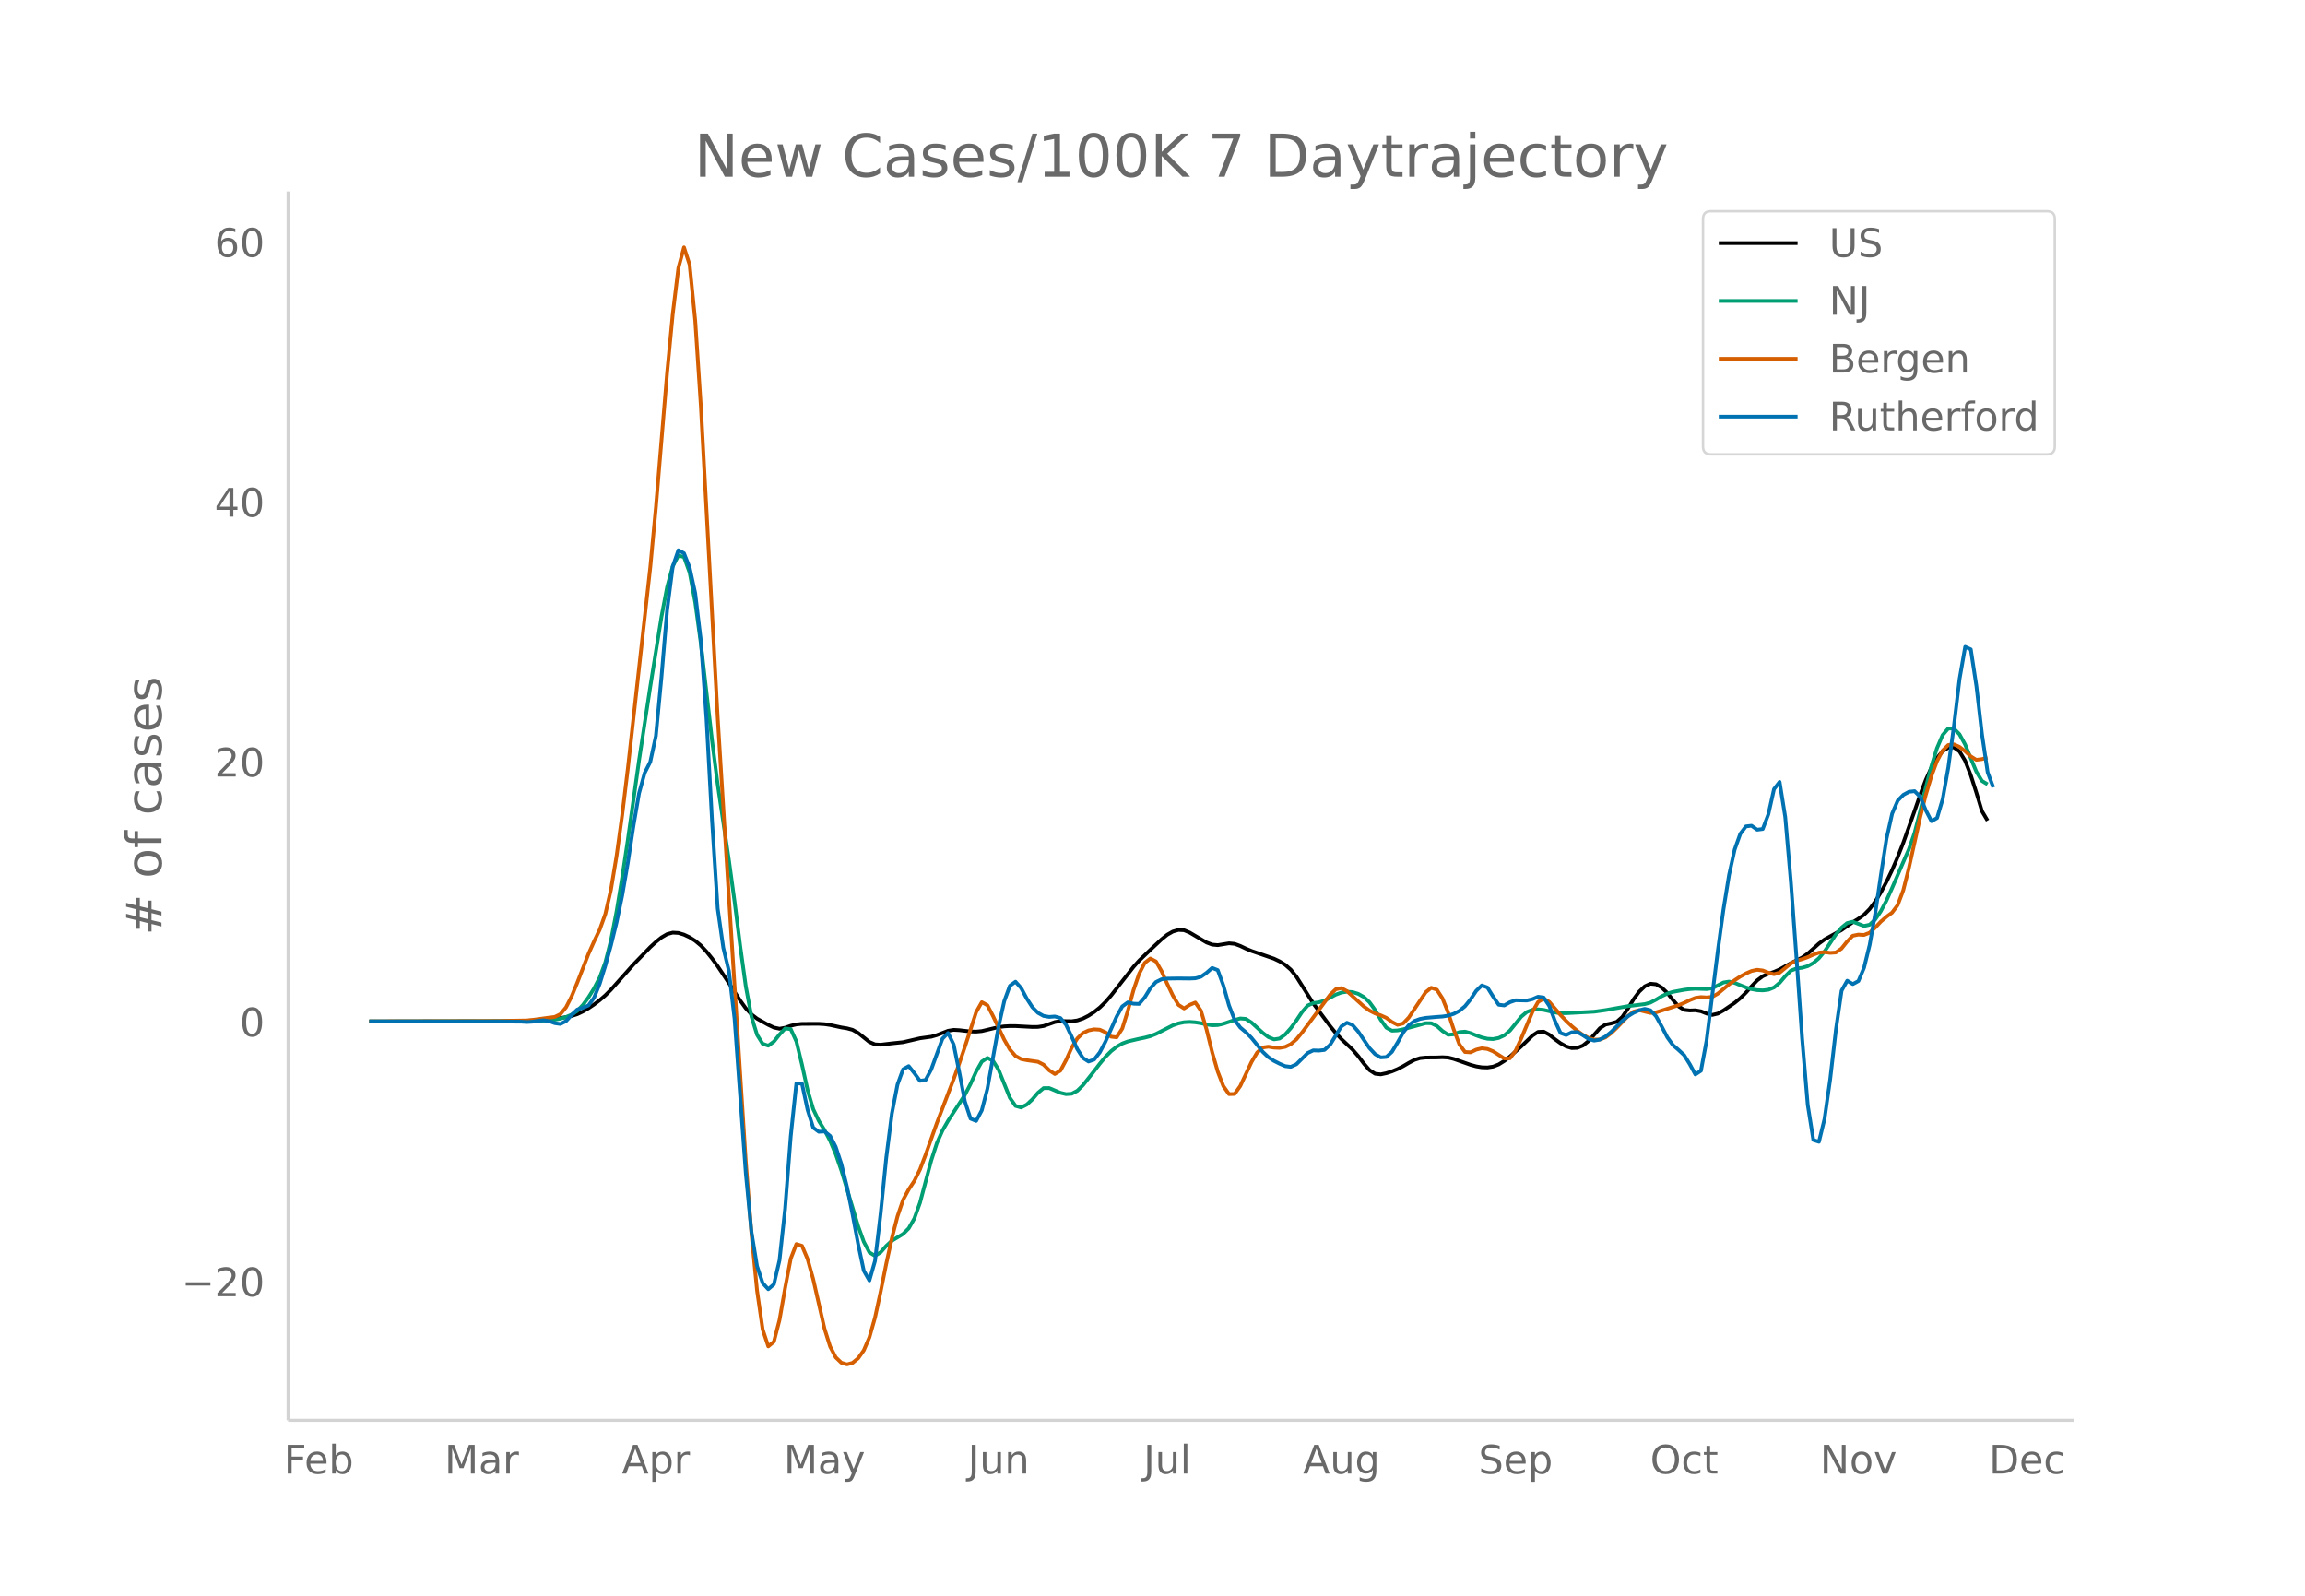 <svg height="864" viewBox="0 0 936 648" width="1248" xmlns="http://www.w3.org/2000/svg" xmlns:xlink="http://www.w3.org/1999/xlink"><defs><style>*{stroke-linecap:butt;stroke-linejoin:round}</style></defs><g id="figure_1"><path d="M0 648h936V0H0z" fill="#fff" id="patch_1"/><g id="axes_1"><path d="M117 576.72h725.4V77.76H117z" fill="none" id="patch_2"/><path clip-path="url(#p2972ae4995)" d="M149.973 414.763l54.764-.098 9.128-.176 6.845-.37 4.564-.412 4.563-.663 2.282-.49 2.282-.727 2.282-1.067 2.282-1.344 2.282-1.538 2.282-1.725 2.281-1.974 2.282-2.283 9.128-10.242 6.845-7.074 2.282-2.094 2.282-1.832 2.282-1.337 2.282-.61 2.281.129 2.282.688 2.282 1.071 2.282 1.438 2.282 1.906 2.282 2.443 2.282 2.855 2.281 3.124 4.564 6.838 4.564 7.083 2.282 3.164 2.282 2.453 2.281 1.735 4.564 2.536 2.282 1.079 2.282.494 2.282-.415 2.281-.795 2.282-.555 2.282-.222 6.846-.015 2.282.134 2.281.333 4.564 1.001 2.282.364 2.282.611 2.282 1.275 4.563 3.66 2.282.983 2.282.13 4.564-.546 4.563-.479 6.846-1.592 4.564-.629 2.282-.654 4.563-1.765 2.282-.365 2.282.122 4.564.539 2.281.05 2.282-.217 6.846-1.628 2.282-.29 2.282-.13 2.281.01 6.846.365 2.282-.03 2.282-.354 4.563-1.62 2.282-.405 4.564.074 2.282-.328 2.282-.774 2.281-1.161 2.282-1.49 2.282-1.819 2.282-2.21 2.282-2.628 9.127-11.659 2.282-2.551 4.564-4.392 4.564-4.265 2.281-1.844 2.282-1.291 2.282-.658 2.282.12 2.282.95 6.845 4.024 2.282.861 2.282.211 4.564-.743 2.282.22 2.281.851 2.282 1.087 2.282.948 4.564 1.561 4.564 1.58 2.281 1.087 2.282 1.405 2.282 1.997 2.282 2.858 6.845 10.867 6.846 9.193 2.282 2.82 2.282 2.445 4.563 4.299 2.282 2.638 2.282 3.021 2.282 2.632 2.282 1.47 2.282.252 2.282-.48 2.281-.737 2.282-.936 2.282-1.173 2.282-1.352 2.282-1.203 2.282-.72 2.281-.228 4.564-.043 2.282-.085 2.282.13 2.282.56 6.845 2.411 2.282.625 2.282.37 2.282.069 2.282-.351 2.282-.894 2.281-1.425 2.282-1.786 4.564-4.08 4.564-4.42 2.281-1.494 2.282-.114 2.282 1.246 2.282 1.836 2.282 1.652 2.282 1.272 2.282.688 2.281-.1 2.282-.946 2.282-1.856 4.564-5.178 2.282-1.476 2.281-.474 2.282-.652 2.282-2.01 2.282-3.4 2.282-3.758 2.282-3.084 2.282-2.166 2.281-1.047 2.282.225 2.282 1.32 2.282 2.198 2.282 2.848 2.282 2.593 2.282 1.43 2.281.252 2.282-.087 2.282.414 2.282.911 2.282.558 2.282-.54 2.281-1.28 4.564-3.102 2.282-1.874 2.282-2.265 2.282-2.58 2.282-2.39 2.281-1.698 2.282-.997 2.282-.764 2.282-.997 4.564-2.547 4.563-2.256 2.282-1.613 4.564-4.09 2.282-1.663 6.845-3.781 4.564-3.185 2.282-1.403 2.282-1.63 2.282-2.311 2.281-3.065 2.282-3.712 2.282-4.255 2.282-4.778 2.282-5.297 2.282-5.814 4.563-12.874 2.282-6.581 2.282-6.054 2.282-5.037 2.282-3.91 2.282-2.718 2.281-1.464 2.282-.118 2.282 1.627 2.282 3.77 2.282 5.833 2.282 7.096 2.282 7.559 2.281 3.855h0" fill="none" stroke="#000" stroke-linecap="round" stroke-width="1.5" id="line2d_1"/><path clip-path="url(#p2972ae4995)" d="M149.973 414.763l61.61-.085 11.409-.323 2.282-.268 2.282-.439 2.281-.667 2.282-.965 2.282-1.541 2.282-2.37 2.282-3.097 2.282-3.671 2.282-4.415 2.281-6.165 2.282-8.922 2.282-11.735 2.282-13.815 2.282-15.165 4.564-32.354 4.563-29.942 4.564-28.466 2.282-12.01 2.282-8.424 2.281-4.35 2.282.576 2.282 6.357 2.282 12.082 2.282 16.668 4.564 39.557 2.281 17.794 4.564 30.732 2.282 16.695 2.282 18.019 2.282 16.51 2.282 12.171 2.281 7.451 2.282 3.655 2.282.78 2.282-1.66 2.282-2.874 2.282-2.448 2.281.256 2.282 4.992 2.282 9.43 2.282 10.344 2.282 7.734 2.282 4.784 2.282 3.661 2.281 4.367 2.282 5.447 2.282 6.581 6.846 22.691 2.281 6.3 2.282 4.345 2.282 1.38 2.282-1.449 2.282-2.602 2.282-2.076 4.563-2.759 2.282-2.293 2.282-3.997 2.282-6.354 4.564-17.157 2.282-7.03 2.281-5.137 2.282-3.974 6.846-10.541 2.282-4.441 2.281-5.017 2.282-4.03 2.282-1.51 2.282 1.17 2.282 3.697 4.564 11.36 2.281 3.262 2.282.64 2.282-1.158 2.282-2.133 2.282-2.678 2.282-1.9 2.282-.021 4.563 1.927 2.282.543 2.282-.165 2.282-1.207 2.282-2.227 4.563-5.774 2.282-2.976 2.282-2.759 2.282-2.308 2.282-1.812 2.282-1.317 2.281-.857 4.564-1.068 2.282-.46 2.282-.603 2.282-.908 6.845-3.497 2.282-.792 2.282-.477 2.282-.124 2.282.16 2.281.365 2.282.495 2.282.346 2.282-.087 2.282-.53 4.564-1.536 2.281-.619 2.282.177 2.282 1.463 4.564 4.191 2.282 1.738 2.282.937 2.281-.345 2.282-1.649 2.282-2.58 2.282-3.135 2.282-3.409 2.282-2.63 2.281-1.019 2.282-.3 2.282-.68 4.564-2.436 2.282-.841 2.282-.344 2.281.17 2.282.702 2.282 1.283 2.282 2.102 2.282 3.156 2.282 3.956 2.282 3.245 2.281 1.222 2.282-.11 2.282-.452 4.564-1.238 4.563-1.254 2.282.02 2.282 1.127 2.282 2.044 2.282 1.515 2.282-.195 2.282-.868 2.281-.214 2.282.61 2.282.949 2.282.804 2.282.534 2.282.12 2.282-.44 2.281-1.071 2.282-1.923 4.564-5.638 2.282-1.922 2.282-.894 2.281-.18 2.282.225 4.564 1.044 2.282.28 2.282.006 11.409-.608 4.564-.635 9.127-1.615 6.846-.831 2.281-.611 2.282-1.198 2.282-1.374 2.282-1.073 2.282-.705 4.564-.844 2.281-.292 2.282-.156 4.564.158 2.282-.329 4.563-2.35 2.282-.362 2.282.552 4.564 1.833 2.282.67 2.282.415 2.281.107 2.282-.268 2.282-.935 2.282-1.891 2.282-2.67 2.282-2.265 2.282-.884 2.281-.271 2.282-.667 2.282-1.28 2.282-1.978 2.282-2.757 4.563-6.84 2.282-2.75 2.282-1.868 2.282-.573 4.564 1.735 2.282-.495 2.281-2.105 2.282-3.376 2.282-4.307 2.282-5.075 4.564-10.586 2.282-5.211 2.281-6.528 2.282-8.812 2.282-9.63 2.282-8.722 2.282-7.341 2.282-5.324 2.281-2.674 2.282.02 2.282 2.29 2.282 4.139 4.564 11.053 2.282 3.776 2.281 1.387h0" fill="none" stroke="#009e73" stroke-linecap="round" stroke-width="1.5" id="line2d_2"/><path clip-path="url(#p2972ae4995)" d="M149.973 414.763l52.482-.103 6.846-.215 4.564-.078 2.281-.208 6.846-.947 2.282-.277 2.282-1.115 2.281-2.76 2.282-4.448 2.282-5.542 4.564-11.715 2.282-5.11 2.282-4.752 2.281-6.349 2.282-9.901 2.282-13.679 2.282-16.622 2.282-18.734 9.127-81.864 2.282-24.328 4.564-54.708 2.282-23.811 2.281-18.67 2.282-8.387 2.282 7.033 2.282 22.735 2.282 34.699 6.845 126.55 4.564 73.105 6.846 107.143 2.282 29.134 2.281 23.192 2.282 15.783 2.282 6.908 2.282-1.895 2.282-8.86 2.282-13.009 2.281-11.898 2.282-5.892 2.282.71 2.282 5.405 2.282 8.194 4.564 19.995 2.281 7.284 2.282 4.403 2.282 2.199 2.282.682 2.282-.627 2.282-1.865 2.281-3.227 2.282-5.28 2.282-8.023 2.282-10.554 2.282-11.331 2.282-10.354 2.282-8.885 2.281-6.71 2.282-4.212 2.282-3.468 2.282-4.62 2.282-5.991 4.564-12.853 6.845-17.906 2.282-6.367 2.282-6.712 4.563-14.097 2.282-4.015 2.282 1.236 2.282 4.393 4.564 9.633 2.282 3.98 2.281 2.61 2.282 1.238 2.282.463 4.564.658 2.282 1.179 2.282 2.292 2.281 1.486 2.282-1.384 2.282-4.252 2.282-5.049 2.282-3.77 2.282-2.176 2.281-1.066 2.282-.442 2.282.148 2.282 1.043 2.282 1.783 2.282.275 2.282-3.543 2.281-7.285 2.282-8.328 2.282-6.675 2.282-4.41 2.282-1.784 2.282 1.201 2.282 3.947 2.281 5.13 2.282 4.755 2.282 3.794 2.282 1.474 2.282-1.461 2.282-.95 2.281 3.28 2.282 7.679 2.282 9.22 2.282 7.903 2.282 5.884 2.282 3.226 2.282-.074 2.281-3.204 4.564-9.733 2.282-3.849 2.282-2.066 2.282-.335 2.282.389 2.281.104 2.282-.415 2.282-1.104 2.282-1.96 2.282-2.76 9.127-12.296 2.282-3.074 2.282-2.194 2.282-.478 2.282 1.237 6.845 6.225 2.282 1.648 2.282 1.163 2.282.775 2.282 1.027 2.281 1.667 2.282 1.174 2.282-.58 2.282-2.415 6.845-10.227 2.282-1.833 2.282.797 2.282 3.548 2.282 5.721 2.282 6.92 2.282 6.005 2.281 3.095 2.282.133 2.282-1.084 2.282-.556 2.282.284 2.282.94 4.563 2.928 2.282-.07 2.282-3.056 2.282-4.96 4.564-10.837 2.281-4.027 2.282-1.359 2.282 1.306 4.564 5.306 2.282 2.41 2.282 2.16 2.281 1.913 2.282 1.639 2.282 1.236 2.282.677 2.282-.035 2.282-.877 2.281-1.685 2.282-2.187 4.564-4.788 2.282-1.806 2.282-.598 4.563 1.133 2.282-.236 6.846-2.178 2.282-.73 2.282-.942 2.281-1.108 2.282-.906 2.282-.337 2.282.14 2.282-.23 2.282-1.314 4.563-3.78 2.282-1.683 2.282-1.482 2.282-1.265 2.282-.996 2.282-.48 2.281.281 2.282.906 2.282.602 2.282-.63 4.564-3.771 2.282-1.086 2.281-.635 2.282-.807 2.282-1.02 2.282-.82 2.282-.204 2.282.303 2.281-.154 2.282-1.576 2.282-2.843 2.282-2.363 2.282-.468 2.282.14 2.282-.883 2.281-2.071 2.282-2.435 2.282-1.974 2.282-1.679 2.282-3.028 2.282-6.025 2.282-9.03 4.563-20.54 2.282-9.096 2.282-7.667 2.282-6.111 2.282-4.312 2.281-2.268 2.282-.303 2.282 1.03 2.282 1.735 2.282 2.102 2.282 1.43 2.282-.283 2.281-.622h0" fill="none" stroke="#d55e00" stroke-linecap="round" stroke-width="1.5" id="line2d_3"/><path clip-path="url(#p2972ae4995)" d="M149.973 414.763l61.61.087 2.282.158 2.281-.127 2.282-.378 2.282-.217 2.282.36 2.282.826 2.282.323 2.281-1.146 2.282-2.488 2.282-2.214 2.282-.732 2.282-.936 2.282-3.153 2.282-5.621 2.281-7.34 2.282-8.306 2.282-9.26 2.282-10.896 2.282-13.216 2.282-14.99 2.282-13.342 2.281-8.275 2.282-4.492 2.282-10.557 2.282-23.995 2.282-27.046 2.282-17.74 2.281-6.621 2.282 1.216 2.282 5.77 2.282 10.457 2.282 19.106 2.282 31.712 2.282 41.817 2.281 35.456 2.282 15.905 2.282 9.45 2.282 19.383 4.564 62.716 2.282 23.727 2.281 13.953 2.282 6.885 2.282 2.522 2.282-1.965 2.282-9.774 2.282-20.908 2.281-29.417 2.282-21.493 2.282.038 2.282 10.706 2.282 7.225 2.282 1.663 2.282-.148 2.281 1.789 2.282 4.442 2.282 6.922 2.282 9.23 2.282 11.266 2.282 12.121 2.281 10.763 2.282 4.004 2.282-7.919 2.282-19.273 2.282-22.615 2.282-17.946 2.282-11.792 2.281-6.231 2.282-1.263 2.282 2.83 2.282 3.135 2.282-.347 2.282-4.237 4.563-12.506 2.282-2.322 2.282 4.688 2.282 11.192 2.282 11.942 2.282 6.94 2.281.944 2.282-4.285 2.282-8.742 4.564-25.372 2.282-10.225 2.282-6.254 2.281-1.668 2.282 2.543 2.282 4.273 2.282 3.518 2.282 2.303 2.282 1.26 2.282.393 2.281-.17 2.282.618 2.282 2.758 2.282 4.813 2.282 5.087 2.282 3.546 2.281 1.472 2.282-.775 2.282-2.912 2.282-4.316 4.564-10.233 2.282-4.134 2.281-1.661 2.282.548 2.282.078 2.282-2.635 2.282-3.692 2.282-2.556 2.282-1.108 2.281-.279 4.564-.07 4.564.048 2.282-.092 2.281-.63 2.282-1.596 2.282-1.992 2.282.887 2.282 6.22 2.282 8.098 2.282 5.861 2.281 3.115 2.282 1.924 2.282 2.29 4.564 5.66 2.282 2.184 2.282 1.503 2.281 1.15 2.282.996 2.282.284 2.282-1.053 4.564-4.555 2.281-1.074 2.282.077 2.282-.266 2.282-2.102 4.564-7.476 2.282-1.466 2.281.946 2.282 2.627 4.564 6.735 2.282 2.44 2.282 1.334 2.282-.17 2.281-2.077 2.282-3.782 2.282-4.085 2.282-2.988 2.282-1.695 2.282-.834 2.281-.429 4.564-.399 2.282-.159 2.282-.347 2.282-.729 2.282-1.196 2.281-1.894 2.282-2.823 2.282-3.432 2.282-2.206 2.282.857 2.282 3.659 2.282 3.325 2.281.276 2.282-1.302 2.282-.781 4.564.104 2.282-.554 2.281-.992 2.282.317 2.282 3.375 2.282 6.04 2.282 4.995 2.282.833 2.282-1.11 2.281-.094 2.282 1.288 2.282 1.537 2.282.65 2.282-.412 2.282-1.238 2.281-1.822 4.564-4.561 2.282-1.875 2.282-1.393 2.282-1.012 2.282-.588 2.281.55 2.282 2.419 2.282 4.142 2.282 4.399 2.282 3.19 2.282 1.966 2.282 2.117 2.281 3.647 2.282 4.2 2.282-1.5 2.282-12.252 4.564-36.447 2.281-16.74 2.282-14.102 2.282-10.294 2.282-6.37 2.282-3.026 2.282-.267 2.282 1.617 2.281-.293 2.282-5.998 2.282-10.178 2.282-2.94 2.282 14.24 2.282 26.282 2.282 30.911 2.281 32.61 2.282 27.066 2.282 14.286 2.282.744 2.282-9.36 2.282-16.029L745.535 418l2.282-15.724 2.282-4.037 2.282 1.37 2.282-1.25 2.282-5.415 2.282-9.274 2.281-12.825 2.282-15.586 2.282-14.703 2.282-10.176 2.282-5.3 2.282-2.325 2.282-1.249 2.281-.244 2.282 2.31 2.282 5.493 2.282 4.39 2.282-1.309 2.282-7.687 2.281-12.877 2.282-16.874 2.282-19.014 2.282-13.043 2.282 1.035 2.282 14.913 2.282 19.678 2.281 15.331 2.282 6.124h0" fill="none" stroke="#0072b2" stroke-linecap="round" stroke-width="1.5" id="line2d_4"/><path d="M117 576.72V77.76" fill="none" stroke="#d3d3d3" stroke-linecap="square" stroke-width="1.25" id="patch_3"/><path d="M117 576.72h725.4" fill="none" stroke="#d3d3d3" stroke-linecap="square" stroke-width="1.25" id="patch_4"/><g id="matplotlib.axis_1"><g id="xtick_1"><g transform="matrix(.16 0 0 -.16 115.274 598.378)" fill="#696969" id="text_1"><defs><path d="M9.813 72.906h41.89v-8.312H19.672V43.109h28.906v-8.297H19.672V0h-9.86z" id="DejaVuSans-70"/><path d="M56.203 29.594v-4.39H14.891q.593-9.282 5.593-14.142 5-4.859 13.938-4.859 5.172 0 10.031 1.266 4.86 1.265 9.656 3.812v-8.5Q49.266.734 44.187-.344 39.11-1.422 33.892-1.422q-13.094 0-20.735 7.61-7.64 7.625-7.64 20.625 0 13.421 7.25 21.296Q20.016 56 32.328 56q11.031 0 17.453-7.11 6.422-7.093 6.422-19.296zm-8.984 2.64q-.094 7.36-4.125 11.75-4.032 4.407-10.672 4.407-7.516 0-12.031-4.25-4.516-4.25-5.203-11.97z" id="DejaVuSans-101"/><path d="M48.688 27.297q0 9.906-4.079 15.547-4.078 5.64-11.203 5.64-7.14 0-11.218-5.64-4.079-5.64-4.079-15.547 0-9.906 4.078-15.547 4.079-5.64 11.22-5.64 7.124 0 11.202 5.64t4.078 15.547zM18.108 46.39q2.844 4.875 7.157 7.234Q29.594 56 35.594 56q9.968 0 16.187-7.906 6.235-7.907 6.235-20.797T51.78 6.484q-6.218-7.906-16.187-7.906-6 0-10.328 2.375-4.313 2.375-7.157 7.25V0H9.08v75.984h9.03z" id="DejaVuSans-98"/></defs><use xlink:href="#DejaVuSans-70"/><use x="52.02" xlink:href="#DejaVuSans-101"/><use x="113.543" xlink:href="#DejaVuSans-98"/></g></g><g id="xtick_2"><g transform="matrix(.16 0 0 -.16 180.516 598.378)" fill="#696969" id="text_2"><defs><path d="M9.813 72.906h14.703l18.593-49.61 18.703 49.61h14.704V0H66.89v64.016l-18.797-50h-9.907l-18.796 50V0H9.813z" id="DejaVuSans-77"/><path d="M34.281 27.484q-10.89 0-15.093-2.484-4.204-2.484-4.204-8.5 0-4.781 3.157-7.594 3.156-2.797 8.562-2.797 7.485 0 12 5.297 4.516 5.297 4.516 14.078v2zm17.922 3.72V0H43.22v8.297Q40.14 3.328 35.547.953q-4.594-2.375-11.234-2.375-8.391 0-13.36 4.719Q6 8.016 6 15.922q0 9.219 6.172 13.906 6.187 4.688 18.437 4.688h12.61v.89q0 6.203-4.078 9.594-4.078 3.39-11.453 3.39-4.688 0-9.141-1.124-4.438-1.125-8.531-3.375v8.312q4.921 1.906 9.562 2.844 4.64.953 9.031.953 11.875 0 17.735-6.156 5.86-6.14 5.86-18.64z" id="DejaVuSans-97"/><path d="M41.11 46.297q-1.516.875-3.297 1.281Q36.03 48 33.89 48q-7.625 0-11.703-4.953-4.079-4.953-4.079-14.234V0H9.08v54.688h9.03v-8.5q2.844 4.984 7.375 7.39Q30.031 56 36.531 56q.922 0 2.047-.125 1.125-.11 2.484-.36z" id="DejaVuSans-114"/></defs><use xlink:href="#DejaVuSans-77"/><use x="86.279" xlink:href="#DejaVuSans-97"/><use x="147.559" xlink:href="#DejaVuSans-114"/></g></g><g id="xtick_3"><g transform="matrix(.16 0 0 -.16 252.507 598.378)" fill="#696969" id="text_3"><defs><path d="M34.188 63.188L20.797 26.906h26.812zm-5.579 9.718h11.188L67.578 0h-10.25l-6.64 18.703h-32.86L11.188 0H.78z" id="DejaVuSans-65"/><path d="M18.11 8.203v-29H9.077v75.484h9.031v-8.296q2.844 4.875 7.157 7.234Q29.594 56 35.594 56q9.968 0 16.187-7.906 6.235-7.907 6.235-20.797T51.78 6.484q-6.218-7.906-16.187-7.906-6 0-10.328 2.375-4.313 2.375-7.157 7.25zm30.578 19.094q0 9.906-4.079 15.547-4.078 5.64-11.203 5.64-7.14 0-11.218-5.64-4.079-5.64-4.079-15.547 0-9.906 4.078-15.547 4.079-5.64 11.22-5.64 7.124 0 11.202 5.64t4.078 15.547z" id="DejaVuSans-112"/></defs><use xlink:href="#DejaVuSans-65"/><use x="68.408" xlink:href="#DejaVuSans-112"/><use x="131.885" xlink:href="#DejaVuSans-114"/></g></g><g id="xtick_4"><g transform="matrix(.16 0 0 -.16 318.263 598.378)" fill="#696969" id="text_4"><defs><path d="M32.172-5.078q-3.797-9.766-7.422-12.735-3.61-2.984-9.656-2.984H7.906v7.516h5.282q3.703 0 5.75 1.765Q21-9.766 23.483-3.219l1.61 4.094-22.11 53.813H12.5l17.094-42.766 17.093 42.766h9.516z" id="DejaVuSans-121"/></defs><use xlink:href="#DejaVuSans-77"/><use x="86.279" xlink:href="#DejaVuSans-97"/><use x="147.559" xlink:href="#DejaVuSans-121"/></g></g><g id="xtick_5"><g transform="matrix(.16 0 0 -.16 393.04 598.378)" fill="#696969" id="text_5"><defs><path d="M9.813 72.906h9.859V5.078q0-13.187-5-19.14-5-5.954-16.094-5.954h-3.75v8.297h3.078q6.531 0 9.219 3.672Q9.813-4.39 9.813 5.078z" id="DejaVuSans-74"/><path d="M8.5 21.578v33.11h8.984V21.922q0-7.766 3.016-11.656 3.031-3.875 9.094-3.875 7.265 0 11.484 4.64 4.234 4.64 4.234 12.656v31h8.985V0h-8.984v8.406Q42.047 3.422 37.718 1q-4.313-2.422-10.032-2.422-9.421 0-14.312 5.86Q8.5 10.296 8.5 21.578zM31.11 56z" id="DejaVuSans-117"/><path d="M54.89 33.016V0h-8.984v32.719q0 7.765-3.031 11.61-3.031 3.858-9.078 3.858-7.281 0-11.484-4.64-4.204-4.625-4.204-12.64V0H9.08v54.688h9.03v-8.5q3.235 4.937 7.594 7.374Q30.078 56 35.797 56q9.422 0 14.25-5.828 4.844-5.828 4.844-17.156z" id="DejaVuSans-110"/></defs><use xlink:href="#DejaVuSans-74"/><use x="29.492" xlink:href="#DejaVuSans-117"/><use x="92.871" xlink:href="#DejaVuSans-110"/></g></g><g id="xtick_6"><g transform="matrix(.16 0 0 -.16 464.343 598.378)" fill="#696969" id="text_6"><defs><path d="M9.422 75.984h8.984V0H9.422z" id="DejaVuSans-108"/></defs><use xlink:href="#DejaVuSans-74"/><use x="29.492" xlink:href="#DejaVuSans-117"/><use x="92.871" xlink:href="#DejaVuSans-108"/></g></g><g id="xtick_7"><g transform="matrix(.16 0 0 -.16 529.111 598.378)" fill="#696969" id="text_7"><defs><path d="M45.406 27.984q0 9.766-4.031 15.125-4.016 5.375-11.297 5.375-7.219 0-11.25-5.375-4.031-5.359-4.031-15.125 0-9.718 4.031-15.093t11.25-5.375q7.281 0 11.297 5.375 4.031 5.375 4.031 15.093zm8.985-21.203q0-13.953-6.203-20.765Q42-20.797 29.203-20.797q-4.734 0-8.937.703-4.203.703-8.157 2.172v8.735q3.954-2.141 7.813-3.157 3.86-1.031 7.86-1.031 8.843 0 13.234 4.61 4.39 4.609 4.39 13.937v4.453q-2.781-4.844-7.125-7.234Q33.938 0 27.875 0 17.828 0 11.672 7.656q-6.156 7.672-6.156 20.328 0 12.688 6.156 20.344Q17.828 56 27.875 56q6.063 0 10.406-2.39 4.344-2.391 7.125-7.22v8.297h8.985z" id="DejaVuSans-103"/></defs><use xlink:href="#DejaVuSans-65"/><use x="68.408" xlink:href="#DejaVuSans-117"/><use x="131.787" xlink:href="#DejaVuSans-103"/></g></g><g id="xtick_8"><g transform="matrix(.16 0 0 -.16 600.39 598.378)" fill="#696969" id="text_8"><defs><path d="M53.516 70.516V60.89q-5.61 2.687-10.594 4-4.984 1.328-9.625 1.328-8.047 0-12.422-3.125t-4.375-8.89q0-4.845 2.906-7.313 2.907-2.453 11.016-3.97l5.953-1.218q11.031-2.11 16.281-7.406 5.25-5.297 5.25-14.172 0-10.61-7.11-16.078-7.093-5.469-20.812-5.469-5.172 0-11.015 1.172Q13.14.922 6.89 3.219v10.156q6-3.36 11.765-5.078 5.766-1.703 11.328-1.703 8.438 0 13.032 3.312 4.593 3.328 4.593 9.485 0 5.359-3.297 8.39-3.296 3.032-10.812 4.547L27.484 33.5q-11.03 2.188-15.968 6.875-4.922 4.688-4.922 13.047 0 9.672 6.812 15.234 6.813 5.563 18.766 5.563 5.14 0 10.453-.938 5.328-.922 10.89-2.765z" id="DejaVuSans-83"/></defs><use xlink:href="#DejaVuSans-83"/><use x="63.477" xlink:href="#DejaVuSans-101"/><use x="125" xlink:href="#DejaVuSans-112"/></g></g><g id="xtick_9"><g transform="matrix(.16 0 0 -.16 670.093 598.378)" fill="#696969" id="text_9"><defs><path d="M39.406 66.219q-10.75 0-17.078-8.016-6.312-8-6.312-21.828 0-13.766 6.312-21.781 6.328-8 17.078-8 10.735 0 17.016 8 6.281 8.015 6.281 21.781 0 13.828-6.281 21.828-6.281 8.016-17.016 8.016zm0 8q15.328 0 24.5-10.281 9.188-10.282 9.188-27.563 0-17.234-9.188-27.516-9.172-10.28-24.5-10.28-15.375 0-24.593 10.25-9.204 10.265-9.204 27.546t9.204 27.563q9.218 10.28 24.593 10.28z" id="DejaVuSans-79"/><path d="M48.781 52.594v-8.407q-3.812 2.11-7.64 3.157-3.828 1.047-7.735 1.047-8.75 0-13.593-5.547-4.829-5.532-4.829-15.547 0-10.016 4.829-15.563 4.843-5.53 13.593-5.53 3.907 0 7.735 1.046 3.828 1.047 7.64 3.156V2.094Q45.016.344 40.984-.531q-4.015-.89-8.562-.89-12.36 0-19.64 7.765-7.266 7.765-7.266 20.953 0 13.375 7.343 21.031Q20.22 56 33.016 56q4.14 0 8.093-.86 3.953-.843 7.672-2.546z" id="DejaVuSans-99"/><path d="M18.313 70.219V54.688h18.5v-6.985h-18.5V18.016q0-6.688 1.828-8.594 1.828-1.906 7.453-1.906h9.218V0h-9.218q-10.407 0-14.36 3.875-3.953 3.89-3.953 14.14v29.688H2.687v6.984h6.594V70.22z" id="DejaVuSans-116"/></defs><use xlink:href="#DejaVuSans-79"/><use x="78.711" xlink:href="#DejaVuSans-99"/><use x="133.691" xlink:href="#DejaVuSans-116"/></g></g><g id="xtick_10"><g transform="matrix(.16 0 0 -.16 739.048 598.378)" fill="#696969" id="text_10"><defs><path d="M9.813 72.906h13.28l32.329-60.984v60.984h9.562V0h-13.28L19.39 60.984V0H9.813z" id="DejaVuSans-78"/><path d="M30.61 48.39q-7.22 0-11.422-5.64-4.204-5.64-4.204-15.453 0-9.813 4.172-15.453 4.188-5.64 11.453-5.64 7.188 0 11.375 5.655 4.203 5.672 4.203 15.438 0 9.719-4.203 15.406-4.187 5.688-11.375 5.688zm0 7.61q11.718 0 18.406-7.625 6.703-7.61 6.703-21.078 0-13.422-6.703-21.078-6.688-7.64-18.407-7.64-11.765 0-18.437 7.64-6.656 7.656-6.656 21.078 0 13.469 6.656 21.078Q18.844 56 30.609 56z" id="DejaVuSans-111"/><path d="M2.984 54.688H12.5L29.594 8.797l17.093 45.89h9.516L35.687 0H23.485z" id="DejaVuSans-118"/></defs><use xlink:href="#DejaVuSans-78"/><use x="74.805" xlink:href="#DejaVuSans-111"/><use x="135.986" xlink:href="#DejaVuSans-118"/></g></g><g id="xtick_11"><g transform="matrix(.16 0 0 -.16 807.637 598.378)" fill="#696969" id="text_11"><defs><path d="M19.672 64.797V8.109h11.922q15.093 0 22.093 6.829 7 6.843 7 21.593 0 14.64-7 21.453-7 6.813-22.093 6.813zm-9.86 8.11h20.266q21.188 0 31.094-8.813 9.922-8.813 9.922-27.563 0-18.86-9.969-27.703Q51.172 0 30.078 0H9.813z" id="DejaVuSans-68"/></defs><use xlink:href="#DejaVuSans-68"/><use x="77.002" xlink:href="#DejaVuSans-101"/><use x="138.525" xlink:href="#DejaVuSans-99"/></g></g></g><g id="matplotlib.axis_2"><g id="ytick_1"><g transform="matrix(.16 0 0 -.16 73.733 526.366)" fill="#696969" id="text_12"><defs><path d="M10.594 35.5h62.593v-8.297H10.594z" id="DejaVuSans-8722"/><path d="M19.188 8.297h34.421V0H7.33v8.297q5.609 5.812 15.296 15.594 9.703 9.797 12.188 12.64 4.734 5.313 6.609 9 1.89 3.688 1.89 7.25 0 5.813-4.078 9.469-4.078 3.672-10.625 3.672-4.64 0-9.797-1.61-5.14-1.609-11-4.89v9.969Q13.767 71.78 18.938 73q5.188 1.219 9.485 1.219 11.328 0 18.062-5.672 6.735-5.656 6.735-15.125 0-4.5-1.688-8.531-1.672-4.016-6.125-9.485-1.218-1.422-7.765-8.187-6.532-6.766-18.453-18.922z" id="DejaVuSans-50"/><path d="M31.781 66.406q-7.61 0-11.453-7.5Q16.5 51.422 16.5 36.375q0-14.984 3.828-22.484 3.844-7.5 11.453-7.5 7.672 0 11.5 7.5 3.844 7.5 3.844 22.484 0 15.047-3.844 22.531-3.828 7.5-11.5 7.5zm0 7.813q12.266 0 18.735-9.703 6.468-9.688 6.468-28.141 0-18.406-6.468-28.11-6.47-9.687-18.735-9.687-12.25 0-18.718 9.688-6.47 9.703-6.47 28.109 0 18.453 6.47 28.14Q19.53 74.22 31.78 74.22z" id="DejaVuSans-48"/></defs><use xlink:href="#DejaVuSans-8722"/><use x="83.789" xlink:href="#DejaVuSans-50"/><use x="147.412" xlink:href="#DejaVuSans-48"/></g></g><g id="ytick_2"><use xlink:href="#DejaVuSans-48" transform="matrix(.16 0 0 -.16 97.32 420.842)" fill="#696969" id="text_13"/></g><g id="ytick_3"><g transform="matrix(.16 0 0 -.16 87.14 315.318)" fill="#696969" id="text_14"><use xlink:href="#DejaVuSans-50"/><use x="63.623" xlink:href="#DejaVuSans-48"/></g></g><g id="ytick_4"><g transform="matrix(.16 0 0 -.16 87.14 209.795)" fill="#696969" id="text_15"><defs><path d="M37.797 64.313L12.89 25.39h24.906zm-2.594 8.593H47.61V25.391h10.407v-8.203H47.609V0h-9.812v17.188H4.89v9.515z" id="DejaVuSans-52"/></defs><use xlink:href="#DejaVuSans-52"/><use x="63.623" xlink:href="#DejaVuSans-48"/></g></g><g id="ytick_5"><g transform="matrix(.16 0 0 -.16 87.14 104.271)" fill="#696969" id="text_16"><defs><path d="M33.016 40.375q-6.641 0-10.532-4.547-3.875-4.531-3.875-12.437 0-7.86 3.875-12.438 3.891-4.562 10.532-4.562 6.64 0 10.515 4.562 3.875 4.578 3.875 12.438 0 7.906-3.875 12.437-3.875 4.547-10.515 4.547zm19.578 30.922v-8.984q-3.719 1.75-7.5 2.671-3.782.938-7.5.938-9.766 0-14.922-6.594-5.14-6.594-5.875-19.922 2.875 4.25 7.219 6.516 4.359 2.266 9.578 2.266 10.984 0 17.36-6.672 6.374-6.657 6.374-18.125 0-11.235-6.64-18.032-6.641-6.78-17.672-6.78-12.657 0-19.344 9.687-6.688 9.703-6.688 28.109 0 17.281 8.204 27.563 8.203 10.28 22.015 10.28 3.719 0 7.5-.734t7.89-2.187z" id="DejaVuSans-54"/></defs><use xlink:href="#DejaVuSans-54"/><use x="63.623" xlink:href="#DejaVuSans-48"/></g></g><g transform="matrix(0 -.2 -.2 0 65.573 379.813)" fill="#696969" id="text_17"><defs><path d="M51.125 44H36.922l-4.11-16.313h14.313zm-7.328 27.781l-5.078-20.265h14.265L58.11 71.78h7.813L60.89 51.516h15.234V44h-17.14l-4-16.313h15.53V20.22H53.079L48 0h-7.813l5.032 20.219H30.906L25.875 0h-7.86l5.079 20.219H7.719v7.468h17.187L29 44H13.281v7.516h17.625l4.985 20.265z" id="DejaVuSans-35"/><path d="M37.11 75.984V68.5h-8.594q-4.828 0-6.72-1.953-1.874-1.953-1.874-7.031v-4.828h14.797v-6.985H19.922V0H10.89v47.703H2.297v6.984h8.594V58.5q0 9.125 4.25 13.297 4.25 4.187 13.468 4.187z" id="DejaVuSans-102"/><path d="M44.281 53.078v-8.5q-3.797 1.953-7.906 2.922-4.094.984-8.5.984-6.688 0-10.031-2.047-3.344-2.046-3.344-6.156 0-3.125 2.39-4.906 2.391-1.781 9.626-3.39l3.078-.688q9.562-2.047 13.593-5.781 4.032-3.735 4.032-10.422 0-7.625-6.032-12.078-6.03-4.438-16.578-4.438-4.39 0-9.156.86Q10.688.296 5.422 2v9.281q4.984-2.594 9.812-3.89 4.829-1.282 9.579-1.282 6.343 0 9.75 2.172 3.421 2.172 3.421 6.125 0 3.656-2.468 5.61-2.453 1.953-10.813 3.765l-3.125.735q-8.344 1.75-12.062 5.39-3.704 3.64-3.704 9.985 0 7.718 5.47 11.906Q16.75 56 26.811 56q4.97 0 9.36-.734 4.406-.72 8.11-2.188z" id="DejaVuSans-115"/></defs><use xlink:href="#DejaVuSans-35"/><use x="83.789" xlink:href="#DejaVuSans-32"/><use x="115.576" xlink:href="#DejaVuSans-111"/><use x="176.758" xlink:href="#DejaVuSans-102"/><use x="211.963" xlink:href="#DejaVuSans-32"/><use x="243.75" xlink:href="#DejaVuSans-99"/><use x="298.73" xlink:href="#DejaVuSans-97"/><use x="360.01" xlink:href="#DejaVuSans-115"/><use x="412.109" xlink:href="#DejaVuSans-101"/><use x="473.633" xlink:href="#DejaVuSans-115"/></g></g><g transform="matrix(.24 0 0 -.24 281.927 71.76)" fill="#696969" id="text_18"><defs><path d="M4.203 54.688h8.985l11.234-42.672 11.172 42.672h10.593l11.235-42.672 11.187 42.672h8.985L63.28 0H52.688L40.922 44.828 29.109 0H18.5z" id="DejaVuSans-119"/><path d="M64.406 67.281v-10.39q-4.984 4.64-10.625 6.922-5.64 2.296-11.984 2.296-12.5 0-19.14-7.64-6.641-7.64-6.641-22.094 0-14.406 6.64-22.047 6.64-7.64 19.14-7.64 6.345 0 11.985 2.296 5.64 2.297 10.625 6.938V5.609Q59.234 2.094 53.437.33q-5.78-1.75-12.218-1.75-16.563 0-26.094 10.124-9.516 10.14-9.516 27.672 0 17.578 9.516 27.703 9.531 10.14 26.094 10.14 6.531 0 12.312-1.734 5.797-1.734 10.875-5.203z" id="DejaVuSans-67"/><path d="M25.39 72.906h8.297L8.297-9.28H0z" id="DejaVuSans-47"/><path d="M12.406 8.297h16.11v55.625l-17.532-3.516v8.985l17.438 3.515h9.86V8.296H54.39V0H12.406z" id="DejaVuSans-49"/><path d="M9.813 72.906h9.859V42.094L52.39 72.906h12.703L28.906 38.922 67.672 0H54.688L19.672 35.11V0h-9.86z" id="DejaVuSans-75"/><path d="M8.203 72.906h46.875v-4.203L28.61 0H18.312L43.22 64.594H8.203z" id="DejaVuSans-55"/><path d="M9.422 54.688h8.984V-.984q0-10.438-3.984-15.125-3.969-4.688-12.813-4.688h-3.421v7.61H.594q5.125 0 6.968 2.374 1.86 2.36 1.86 9.829zm0 21.296h8.984v-11.39H9.422z" id="DejaVuSans-106"/></defs><use xlink:href="#DejaVuSans-78"/><use x="74.805" xlink:href="#DejaVuSans-101"/><use x="136.328" xlink:href="#DejaVuSans-119"/><use x="218.115" xlink:href="#DejaVuSans-32"/><use x="249.902" xlink:href="#DejaVuSans-67"/><use x="319.727" xlink:href="#DejaVuSans-97"/><use x="381.006" xlink:href="#DejaVuSans-115"/><use x="433.105" xlink:href="#DejaVuSans-101"/><use x="494.629" xlink:href="#DejaVuSans-115"/><use x="546.729" xlink:href="#DejaVuSans-47"/><use x="580.42" xlink:href="#DejaVuSans-49"/><use x="644.043" xlink:href="#DejaVuSans-48"/><use x="707.666" xlink:href="#DejaVuSans-48"/><use x="771.289" xlink:href="#DejaVuSans-75"/><use x="836.865" xlink:href="#DejaVuSans-32"/><use x="868.652" xlink:href="#DejaVuSans-55"/><use x="932.275" xlink:href="#DejaVuSans-32"/><use x="964.063" xlink:href="#DejaVuSans-68"/><use x="1041.064" xlink:href="#DejaVuSans-97"/><use x="1102.344" xlink:href="#DejaVuSans-121"/><use x="1161.523" xlink:href="#DejaVuSans-116"/><use x="1200.732" xlink:href="#DejaVuSans-114"/><use x="1241.846" xlink:href="#DejaVuSans-97"/><use x="1303.125" xlink:href="#DejaVuSans-106"/><use x="1330.908" xlink:href="#DejaVuSans-101"/><use x="1392.432" xlink:href="#DejaVuSans-99"/><use x="1447.412" xlink:href="#DejaVuSans-116"/><use x="1486.621" xlink:href="#DejaVuSans-111"/><use x="1547.803" xlink:href="#DejaVuSans-114"/><use x="1588.916" xlink:href="#DejaVuSans-121"/></g><g id="legend_1"><path d="M694.75 184.5H831.2q3.2 0 3.2-3.2V88.96q0-3.2-3.2-3.2H694.75q-3.2 0-3.2 3.2v92.34q0 3.2 3.2 3.2z" fill="none" opacity=".8" stroke="#ccc" id="patch_5"/><path d="M697.95 98.718h32" fill="none" stroke="#000" stroke-linecap="round" stroke-width="1.5" id="line2d_5"/><g transform="matrix(.16 0 0 -.16 742.75 104.317)" fill="#696969" id="text_19"><defs><path d="M8.688 72.906h9.921V28.61q0-11.718 4.235-16.875 4.25-5.14 13.781-5.14 9.469 0 13.719 5.14 4.25 5.157 4.25 16.875v44.297H64.5V27.391q0-14.25-7.063-21.532-7.046-7.28-20.812-7.28-13.828 0-20.89 7.28-7.047 7.282-7.047 21.532z" id="DejaVuSans-85"/></defs><use xlink:href="#DejaVuSans-85"/><use x="73.193" xlink:href="#DejaVuSans-83"/></g><path d="M697.95 122.203h32" fill="none" stroke="#009e73" stroke-linecap="round" stroke-width="1.5" id="line2d_7"/><g transform="matrix(.16 0 0 -.16 742.75 127.802)" fill="#696969" id="text_20"><use xlink:href="#DejaVuSans-78"/><use x="74.805" xlink:href="#DejaVuSans-74"/></g><path d="M697.95 145.688h32" fill="none" stroke="#d55e00" stroke-linecap="round" stroke-width="1.5" id="line2d_9"/><g transform="matrix(.16 0 0 -.16 742.75 151.287)" fill="#696969" id="text_21"><defs><path d="M19.672 34.813V8.108H35.5q7.953 0 11.781 3.297 3.844 3.297 3.844 10.078 0 6.844-3.844 10.078-3.828 3.25-11.781 3.25zm0 29.984V42.828h14.61q7.218 0 10.75 2.703 3.546 2.719 3.546 8.282 0 5.515-3.547 8.25-3.531 2.734-10.75 2.734zm-9.86 8.11h25.204q11.28 0 17.375-4.688Q58.5 63.53 58.5 54.89q0-6.703-3.125-10.657-3.125-3.953-9.188-4.922 7.282-1.562 11.313-6.53 4.031-4.954 4.031-12.376 0-9.765-6.64-15.093Q48.25 0 35.984 0H9.812z" id="DejaVuSans-66"/></defs><use xlink:href="#DejaVuSans-66"/><use x="68.604" xlink:href="#DejaVuSans-101"/><use x="130.127" xlink:href="#DejaVuSans-114"/><use x="169.49" xlink:href="#DejaVuSans-103"/><use x="232.967" xlink:href="#DejaVuSans-101"/><use x="294.49" xlink:href="#DejaVuSans-110"/></g><path d="M697.95 169.173h32" fill="none" stroke="#0072b2" stroke-linecap="round" stroke-width="1.5" id="line2d_11"/><g transform="matrix(.16 0 0 -.16 742.75 174.773)" fill="#696969" id="text_22"><defs><path d="M44.39 34.188q3.172-1.079 6.172-4.594 3-3.516 6.032-9.672L66.609 0H56l-9.313 18.703q-3.624 7.328-7.015 9.719-3.39 2.39-9.25 2.39h-10.75V0h-9.86v72.906h22.266q12.5 0 18.656-5.234 6.157-5.219 6.157-15.766 0-6.89-3.203-11.437-3.204-4.532-9.297-6.282zM19.673 64.797V38.922h12.406q7.125 0 10.766 3.297 3.64 3.297 3.64 9.687 0 6.39-3.64 9.64-3.64 3.25-10.766 3.25z" id="DejaVuSans-82"/><path d="M54.89 33.016V0h-8.984v32.719q0 7.765-3.031 11.61-3.031 3.858-9.078 3.858-7.281 0-11.484-4.64-4.204-4.625-4.204-12.64V0H9.08v75.984h9.03V46.188q3.235 4.937 7.594 7.374Q30.078 56 35.797 56q9.422 0 14.25-5.828 4.844-5.828 4.844-17.156z" id="DejaVuSans-104"/><path d="M45.406 46.39v29.594h8.985V0h-8.985v8.203Q42.578 3.328 38.25.953q-4.313-2.375-10.375-2.375-9.906 0-16.14 7.906-6.22 7.922-6.22 20.813 0 12.89 6.22 20.797Q17.968 56 27.874 56q6.063 0 10.375-2.375 4.328-2.36 7.156-7.234zm-30.61-19.093q0-9.906 4.079-15.547 4.078-5.64 11.203-5.64 7.125 0 11.219 5.64 4.11 5.64 4.11 15.547 0 9.906-4.11 15.547-4.094 5.64-11.219 5.64-7.125 0-11.203-5.64-4.078-5.64-4.078-15.547z" id="DejaVuSans-100"/></defs><use xlink:href="#DejaVuSans-82"/><use x="64.982" xlink:href="#DejaVuSans-117"/><use x="128.361" xlink:href="#DejaVuSans-116"/><use x="167.57" xlink:href="#DejaVuSans-104"/><use x="230.949" xlink:href="#DejaVuSans-101"/><use x="292.473" xlink:href="#DejaVuSans-114"/><use x="333.586" xlink:href="#DejaVuSans-102"/><use x="368.791" xlink:href="#DejaVuSans-111"/><use x="429.973" xlink:href="#DejaVuSans-114"/><use x="469.336" xlink:href="#DejaVuSans-100"/></g></g></g></g><defs><clipPath id="p2972ae4995"><path d="M117 77.76h725.4v498.96H117z"/></clipPath></defs></svg>
